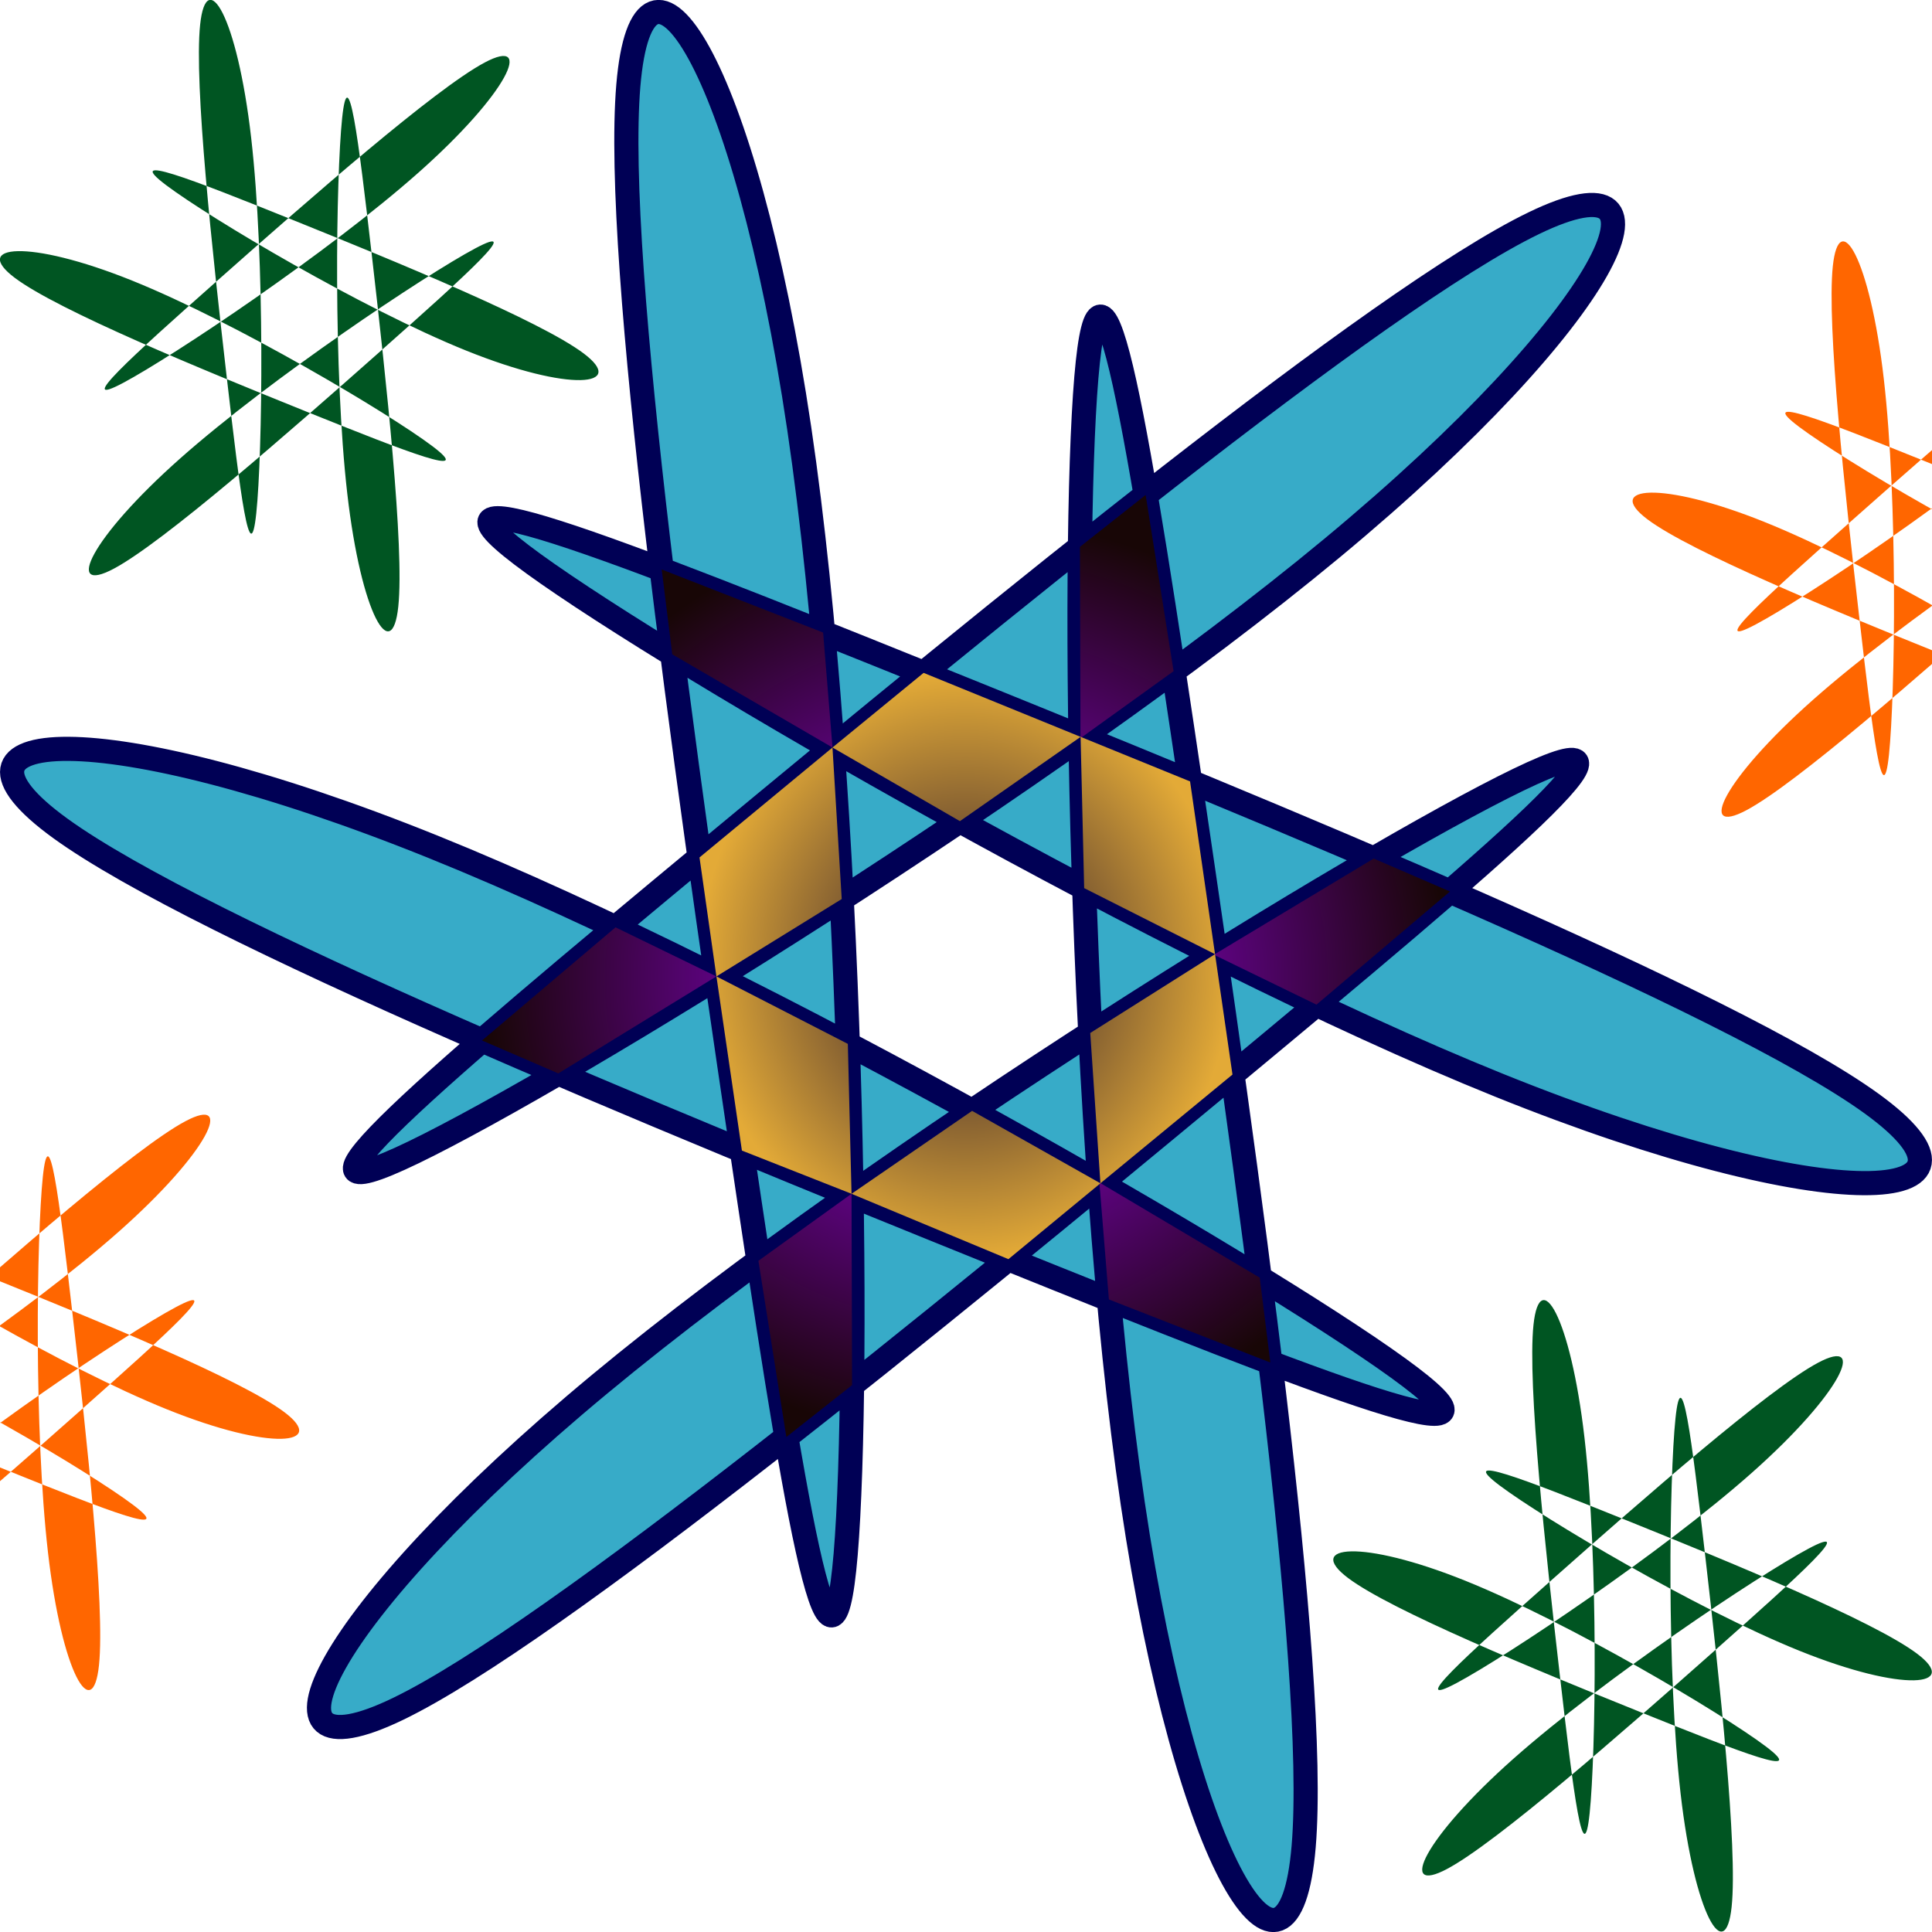 <?xml version="1.0" encoding="UTF-8" standalone="no"?>
<!-- Created with Inkscape (http://www.inkscape.org/) -->

<svg
   width="80"
   height="80"
   viewBox="0 0 80 80"
   version="1.1"
   id="svg5"
   inkscape:version="1.1.1 (3bf5ae0d25, 2021-09-20)"
   sodipodi:docname="Patter_file33.svg"
   xmlns:inkscape="http://www.inkscape.org/namespaces/inkscape"
   xmlns:sodipodi="http://sodipodi.sourceforge.net/DTD/sodipodi-0.dtd"
   xmlns:xlink="http://www.w3.org/1999/xlink"
   xmlns="http://www.w3.org/2000/svg"
   xmlns:svg="http://www.w3.org/2000/svg">
  <sodipodi:namedview
     id="namedview7"
     pagecolor="#ededed"
     bordercolor="#666666"
     borderopacity="1.0"
     inkscape:pageshadow="2"
     inkscape:pageopacity="0"
     inkscape:pagecheckerboard="0"
     inkscape:document-units="px"
     showgrid="false"
     units="px"
     scale-x="1"
     inkscape:showpageshadow="false"
     inkscape:snap-page="true"
     inkscape:snap-nodes="true"
     showborder="true"
     inkscape:zoom="11.638714"
     inkscape:cx="38.792946"
     inkscape:cy="57.609458"
     inkscape:window-width="1920"
     inkscape:window-height="1047"
     inkscape:window-x="0"
     inkscape:window-y="0"
     inkscape:window-maximized="1"
     inkscape:current-layer="layer2"
     inkscape:snap-intersection-paths="true"
     inkscape:snap-smooth-nodes="false"
     inkscape:object-nodes="true"
     inkscape:snap-bbox="true"
     inkscape:bbox-nodes="true"
     inkscape:snap-bbox-edge-midpoints="true" />
  <defs
     id="defs2">
    <inkscape:path-effect
       effect="copy_rotate"
       starting_point="27.501,43.428"
       origin="27.603,32.577"
       id="path-effect39065"
       is_visible="true"
       lpeversion="1"
       method="normal"
       num_copies="6"
       starting_angle="-90.541"
       rotation_angle="60"
       gap="-0.01"
       copies_to_360="true"
       mirror_copies="false"
       split_items="false" />
    <inkscape:path-effect
       effect="bspline"
       id="path-effect39061"
       is_visible="true"
       lpeversion="1"
       weight="33.333"
       steps="10"
       helper_size="5"
       apply_no_weight="true"
       apply_with_weight="true"
       only_selected="false" />
    <inkscape:path-effect
       effect="copy_rotate"
       starting_point="27.501,43.428"
       origin="27.603,32.577"
       id="path-effect39055"
       is_visible="true"
       lpeversion="1"
       method="normal"
       num_copies="6"
       starting_angle="-90.541"
       rotation_angle="60"
       gap="-0.01"
       copies_to_360="true"
       mirror_copies="false"
       split_items="false" />
    <inkscape:path-effect
       effect="bspline"
       id="path-effect39051"
       is_visible="true"
       lpeversion="1"
       weight="33.333"
       steps="10"
       helper_size="5"
       apply_no_weight="true"
       apply_with_weight="true"
       only_selected="false" />
    <inkscape:path-effect
       effect="copy_rotate"
       starting_point="27.501,43.428"
       origin="27.603,32.577"
       id="path-effect39045"
       is_visible="true"
       lpeversion="1"
       method="normal"
       num_copies="6"
       starting_angle="-90.541"
       rotation_angle="60"
       gap="-0.01"
       copies_to_360="true"
       mirror_copies="false"
       split_items="false" />
    <inkscape:path-effect
       effect="bspline"
       id="path-effect39041"
       is_visible="true"
       lpeversion="1"
       weight="33.333"
       steps="10"
       helper_size="5"
       apply_no_weight="true"
       apply_with_weight="true"
       only_selected="false" />
    <inkscape:path-effect
       effect="copy_rotate"
       starting_point="27.501,43.428"
       origin="27.603,32.577"
       id="path-effect39010"
       is_visible="true"
       lpeversion="1"
       method="normal"
       num_copies="6"
       starting_angle="-90.541"
       rotation_angle="60"
       gap="-0.01"
       copies_to_360="true"
       mirror_copies="false"
       split_items="false" />
    <inkscape:path-effect
       effect="bspline"
       id="path-effect39006"
       is_visible="true"
       lpeversion="1"
       weight="33.333"
       steps="10"
       helper_size="5"
       apply_no_weight="true"
       apply_with_weight="true"
       only_selected="false" />
    <linearGradient
       inkscape:collect="always"
       id="linearGradient35210">
      <stop
         style="stop-color:#a400ff;stop-opacity:1"
         offset="0"
         id="stop35206" />
      <stop
         style="stop-color:#180606;stop-opacity:1"
         offset="1"
         id="stop35208" />
    </linearGradient>
    <linearGradient
       inkscape:collect="always"
       id="linearGradient29864">
      <stop
         style="stop-color:#23132c;stop-opacity:1"
         offset="0"
         id="stop29862" />
      <stop
         style="stop-color:#e3aa37;stop-opacity:1"
         offset="1"
         id="stop29860" />
    </linearGradient>
    <inkscape:path-effect
       effect="copy_rotate"
       starting_point="27.501,43.428"
       origin="27.603,32.577"
       id="path-effect2434"
       is_visible="true"
       lpeversion="1"
       method="normal"
       num_copies="6"
       starting_angle="-90.541"
       rotation_angle="60"
       gap="-0.01"
       copies_to_360="true"
       mirror_copies="false"
       split_items="false" />
    <inkscape:path-effect
       effect="bspline"
       id="path-effect2430"
       is_visible="true"
       lpeversion="1"
       weight="33.333"
       steps="10"
       helper_size="5"
       apply_no_weight="true"
       apply_with_weight="true"
       only_selected="false" />
    <inkscape:path-effect
       effect="copy_rotate"
       starting_point="27.501,43.428"
       origin="27.603,32.577"
       id="path-effect1299"
       is_visible="true"
       lpeversion="1"
       method="normal"
       num_copies="6"
       starting_angle="-90.541"
       rotation_angle="60"
       gap="-0.01"
       copies_to_360="true"
       mirror_copies="false"
       split_items="false" />
    <inkscape:path-effect
       effect="bspline"
       id="path-effect1107"
       is_visible="true"
       lpeversion="1"
       weight="33.333"
       steps="10"
       helper_size="5"
       apply_no_weight="true"
       apply_with_weight="true"
       only_selected="false" />
    <radialGradient
       inkscape:collect="always"
       xlink:href="#linearGradient29864"
       id="radialGradient31778"
       gradientUnits="userSpaceOnUse"
       gradientTransform="matrix(1,0,0,1.1,-0.011,-4.001)"
       cx="40"
       cy="40"
       fx="40"
       fy="40"
       r="11.031" />
    <radialGradient
       inkscape:collect="always"
       xlink:href="#linearGradient35210"
       id="radialGradient35080"
       gradientUnits="userSpaceOnUse"
       gradientTransform="matrix(0.978,-0.004,0.004,0.934,0.729,2.845)"
       cx="40"
       cy="40.505"
       fx="40"
       fy="40.505"
       r="20.4" />
  </defs>
  <g
     inkscape:label="Layer_I"
     inkscape:groupmode="layer"
     id="layer1"
     sodipodi:insensitive="true"
     style="display:inline">
    <rect
       style="fill:#ff9955;fill-opacity:0;stroke:none;stroke-width:10"
       id="rect846"
       width="3840"
       height="2160"
       x="0"
       y="0"
       rx="0"
       ry="0"
       sodipodi:insensitive="true"
       inkscape:label="Background" />
  </g>
  <g
     inkscape:groupmode="layer"
     id="layer2"
     inkscape:label="Layer_II"
     style="display:inline">
    <g
       id="g858"
       style="display:inline">
      <path
         style="color:#000000;display:inline;fill:#37abc8;fill-rule:evenodd;stroke:#000055;stroke-width:1;stroke-linecap:round;stroke-linejoin:round;-inkscape-stroke:none;paint-order:fill markers stroke"
         d="M 50.57,44.881 C 38.971,54.5 22.917,67.653 16.483,70.761 10.049,73.87 13.234,66.933 24.833,57.313 36.432,47.693 56.445,35.391 62.879,32.283 69.314,29.175 62.169,35.261 50.57,44.881 Z M 49.369,32.967 c 2.25,15.206 5.229,36.171 4.613,43.492 -0.616,7.321 -4.828,0.998 -7.078,-14.208 -2.25,-15.206 -2.538,-39.294 -1.921,-46.615 0.617,-7.321 2.137,2.126 4.387,17.332 z M 38.799,28.086 c 13.849,5.586 32.882,13.399 38.7,17.611 5.818,4.213 -1.579,4.826 -15.428,-0.76 C 48.222,39.352 27.921,27.565 22.103,23.352 c -5.818,-4.213 2.847,-0.852 16.696,4.734 z m -9.369,7.033 C 41.029,25.5 57.083,12.347 63.517,9.239 69.951,6.13 66.766,13.067 55.167,22.687 43.568,32.307 23.555,44.609 17.121,47.717 c -6.434,3.108 0.71,-2.978 12.309,-12.598 z m 1.201,11.914 c -2.25,-15.206 -5.229,-36.171 -4.613,-43.492 0.616,-7.321 4.828,-0.998 7.078,14.208 2.25,15.206 2.538,39.294 1.921,46.615 -0.617,7.321 -2.137,-2.126 -4.387,-17.332 z m 10.57,4.881 C 27.352,46.328 8.319,38.515 2.501,34.303 -3.317,30.09 4.08,29.477 17.929,35.063 c 13.849,5.586 34.15,17.372 39.968,21.586 5.818,4.213 -2.847,0.852 -16.696,-4.734 z"
         id="path2426" />
      <path
         id="path16663"
         style="display:inline;fill:url(#radialGradient35080);fill-opacity:1;stroke:none;stroke-width:0.75;stroke-linecap:round;stroke-linejoin:round;stroke-opacity:1"
         d="m 34.083,26.192 0.389,4.761 -6.635,-3.859 -0.437,-3.513 z m 13.356,-5.696 1.157,7.296 -3.856,2.775 -0.022,-7.923 z m 7.074,21.104 5.527,-4.685 -3.158,-1.364 -6.619,3.982 z m -2.349,11.306 0.437,3.513 -6.684,-2.611 -0.394,-4.843 z m -16.882,4.449 -2.721,2.148 -1.157,-7.296 3.856,-2.775 z m -5.617,-16.924 -4.178,-2.032 -5.527,4.685 3.158,1.364 z" />
      <path
         id="path19105"
         style="display:inline;fill:url(#radialGradient31778);fill-opacity:1;stroke:none;stroke-width:0.75;stroke-linecap:round;stroke-linejoin:round;stroke-opacity:1"
         d="m 44.746,30.512 -4.998,3.49 -5.277,-3.049 3.773,-3.091 z m 0.147,6.263 5.419,2.735 -1.034,-7.153 -4.533,-1.846 z m 0.673,12.223 5.468,-4.503 -0.722,-4.985 -5.167,3.264 z m 0,0 -5.314,-2.999 -4.992,3.434 6.496,2.706 z m -14.845,-1.355 4.539,1.789 -0.153,-6.207 -5.441,-2.794 z m -1.756,-12.138 0.7,4.927 5.189,-3.205 -0.383,-6.274 z" />
      <path
         style="color:#000000;display:inline;fill:#005522;fill-rule:evenodd;stroke-width:2.166;stroke-linecap:round;stroke-linejoin:round;-inkscape-stroke:none;paint-order:fill markers stroke"
         d="m 35.776,33.878 c -6.29,8.565 -15.025,20.312 -18.913,23.577 -3.887,3.265 -2.928,-1.953 3.362,-10.519 6.29,-8.565 17.911,-20.478 21.799,-23.742 3.888,-3.265 0.042,2.119 -6.248,10.684 z m -2.959,-7.728 c 4.272,9.73 10.078,23.168 10.962,28.167 0.883,4.999 -3.156,1.559 -7.429,-8.171 -4.273,-9.73 -8.778,-25.751 -9.662,-30.75 -0.883,-4.999 1.856,1.023 6.128,10.753 z m -8.172,-1.301 c 10.563,1.165 25.104,2.856 29.875,4.59 4.771,1.734 -0.228,3.513 -10.79,2.348 -10.563,-1.165 -26.69,-5.273 -31.461,-7.008 -4.771,-1.735 1.814,-1.096 12.377,0.069 z m -5.213,6.427 C 25.722,22.711 34.456,10.963 38.344,7.699 42.231,4.434 41.272,9.652 34.982,18.218 28.692,26.783 17.071,38.695 13.183,41.96 9.295,45.224 13.141,39.841 19.431,31.276 Z m 2.959,7.728 C 18.118,29.273 12.312,15.835 11.429,10.836 c -0.883,-4.999 3.156,-1.559 7.429,8.171 4.273,9.73 8.778,25.751 9.662,30.75 0.883,4.999 -1.856,-1.023 -6.128,-10.753 z m 8.172,1.301 C 20,39.139 5.459,37.448 0.688,35.714 -4.083,33.98 0.916,32.202 11.479,33.366 c 10.563,1.165 26.69,5.273 31.461,7.008 4.771,1.735 -1.814,1.096 -12.377,-0.069 z"
         id="path39002"
         sodipodi:nodetypes="ccccc"
         inkscape:path-effect="#path-effect39006;#path-effect39010"
         inkscape:original-d="M 25.620756,21.977649 C 37.451159,30.601807 49.280561,39.224963 61.108965,47.847122 55.883051,46.938314 50.656139,46.028507 45.428226,45.117699 33.407409,33.610585 21.385593,22.102472 9.3627755,10.593357 14.783103,14.389121 20.202429,18.183885 25.620756,21.977649 Z"
         transform="matrix(0.423,0.113,-0.126,0.47,60.029,48.478)" />
      <path
         style="color:#000000;display:inline;fill:#005522;fill-rule:evenodd;stroke-width:2.166;stroke-linecap:round;stroke-linejoin:round;-inkscape-stroke:none;paint-order:fill markers stroke"
         d="m 35.776,33.878 c -6.29,8.565 -15.025,20.312 -18.913,23.577 -3.887,3.265 -2.928,-1.953 3.362,-10.519 6.29,-8.565 17.911,-20.478 21.799,-23.742 3.888,-3.265 0.042,2.119 -6.248,10.684 z m -2.959,-7.728 c 4.272,9.73 10.078,23.168 10.962,28.167 0.883,4.999 -3.156,1.559 -7.429,-8.171 -4.273,-9.73 -8.778,-25.751 -9.662,-30.75 -0.883,-4.999 1.856,1.023 6.128,10.753 z m -8.172,-1.301 c 10.563,1.165 25.104,2.856 29.875,4.59 4.771,1.734 -0.228,3.513 -10.79,2.348 -10.563,-1.165 -26.69,-5.273 -31.461,-7.008 -4.771,-1.735 1.814,-1.096 12.377,0.069 z m -5.213,6.427 C 25.722,22.711 34.456,10.963 38.344,7.699 42.231,4.434 41.272,9.652 34.982,18.218 28.692,26.783 17.071,38.695 13.183,41.96 9.295,45.224 13.141,39.841 19.431,31.276 Z m 2.959,7.728 C 18.118,29.273 12.312,15.835 11.429,10.836 c -0.883,-4.999 3.156,-1.559 7.429,8.171 4.273,9.73 8.778,25.751 9.662,30.75 0.883,4.999 -1.856,-1.023 -6.128,-10.753 z m 8.172,1.301 C 20,39.139 5.459,37.448 0.688,35.714 -4.083,33.98 0.916,32.202 11.479,33.366 c 10.563,1.165 26.69,5.273 31.461,7.008 4.771,1.735 -1.814,1.096 -12.377,-0.069 z"
         id="path39037"
         sodipodi:nodetypes="ccccc"
         inkscape:path-effect="#path-effect39041;#path-effect39045"
         inkscape:original-d="M 25.620756,21.977649 C 37.451159,30.601807 49.280561,39.224963 61.108965,47.847122 55.883051,46.938314 50.656139,46.028507 45.428226,45.117699 33.407409,33.610585 21.385593,22.102472 9.3627755,10.593357 14.783103,14.389121 20.202429,18.183885 25.620756,21.977649 Z"
         transform="matrix(0.423,0.113,-0.126,0.47,4.818,-5.361)" />
      <path
         style="color:#000000;display:inline;fill:#ff6600;fill-rule:evenodd;stroke-width:2.166;stroke-linecap:round;stroke-linejoin:round;-inkscape-stroke:none;paint-order:fill markers stroke"
         d="m 35.776,33.878 c -6.29,8.565 -15.025,20.312 -18.913,23.577 -3.887,3.265 -2.928,-1.953 3.362,-10.519 6.29,-8.565 17.911,-20.478 21.799,-23.742 3.888,-3.265 0.042,2.119 -6.248,10.684 z m -2.959,-7.728 c 4.272,9.73 10.078,23.168 10.962,28.167 0.883,4.999 -3.156,1.559 -7.429,-8.171 -4.273,-9.73 -8.778,-25.751 -9.662,-30.75 -0.883,-4.999 1.856,1.023 6.128,10.753 z m -8.172,-1.301 c 10.563,1.165 25.104,2.856 29.875,4.59 4.771,1.734 -0.228,3.513 -10.79,2.348 -10.563,-1.165 -26.69,-5.273 -31.461,-7.008 -4.771,-1.735 1.814,-1.096 12.377,0.069 z m -5.213,6.427 C 25.722,22.711 34.456,10.963 38.344,7.699 42.231,4.434 41.272,9.652 34.982,18.218 28.692,26.783 17.071,38.695 13.183,41.96 9.295,45.224 13.141,39.841 19.431,31.276 Z m 2.959,7.728 C 18.118,29.273 12.312,15.835 11.429,10.836 c -0.883,-4.999 3.156,-1.559 7.429,8.171 4.273,9.73 8.778,25.751 9.662,30.75 0.883,4.999 -1.856,-1.023 -6.128,-10.753 z m 8.172,1.301 C 20,39.139 5.459,37.448 0.688,35.714 -4.083,33.98 0.916,32.202 11.479,33.366 c 10.563,1.165 26.69,5.273 31.461,7.008 4.771,1.735 -1.814,1.096 -12.377,-0.069 z"
         id="path39047"
         sodipodi:nodetypes="ccccc"
         inkscape:path-effect="#path-effect39051;#path-effect39055"
         inkscape:original-d="M 25.620756,21.977649 C 37.451159,30.601807 49.280561,39.224963 61.108965,47.847122 55.883051,46.938314 50.656139,46.028507 45.428226,45.117699 33.407409,33.610585 21.385593,22.102472 9.3627755,10.593357 14.783103,14.389121 20.202429,18.183885 25.620756,21.977649 Z"
         transform="matrix(0.423,0.113,-0.126,0.47,-7.576,38.478)" />
      <path
         style="color:#000000;display:inline;fill:#ff6600;fill-rule:evenodd;stroke-width:2.166;stroke-linecap:round;stroke-linejoin:round;-inkscape-stroke:none;paint-order:fill markers stroke"
         d="m 35.776,33.878 c -6.29,8.565 -15.025,20.312 -18.913,23.577 -3.887,3.265 -2.928,-1.953 3.362,-10.519 6.29,-8.565 17.911,-20.478 21.799,-23.742 3.888,-3.265 0.042,2.119 -6.248,10.684 z m -2.959,-7.728 c 4.272,9.73 10.078,23.168 10.962,28.167 0.883,4.999 -3.156,1.559 -7.429,-8.171 -4.273,-9.73 -8.778,-25.751 -9.662,-30.75 -0.883,-4.999 1.856,1.023 6.128,10.753 z m -8.172,-1.301 c 10.563,1.165 25.104,2.856 29.875,4.59 4.771,1.734 -0.228,3.513 -10.79,2.348 -10.563,-1.165 -26.69,-5.273 -31.461,-7.008 -4.771,-1.735 1.814,-1.096 12.377,0.069 z m -5.213,6.427 C 25.722,22.711 34.456,10.963 38.344,7.699 42.231,4.434 41.272,9.652 34.982,18.218 28.692,26.783 17.071,38.695 13.183,41.96 9.295,45.224 13.141,39.841 19.431,31.276 Z m 2.959,7.728 C 18.118,29.273 12.312,15.835 11.429,10.836 c -0.883,-4.999 3.156,-1.559 7.429,8.171 4.273,9.73 8.778,25.751 9.662,30.75 0.883,4.999 -1.856,-1.023 -6.128,-10.753 z m 8.172,1.301 C 20,39.139 5.459,37.448 0.688,35.714 -4.083,33.98 0.916,32.202 11.479,33.366 c 10.563,1.165 26.69,5.273 31.461,7.008 4.771,1.735 -1.814,1.096 -12.377,-0.069 z"
         id="path39057"
         sodipodi:nodetypes="ccccc"
         inkscape:path-effect="#path-effect39061;#path-effect39065"
         inkscape:original-d="M 25.620756,21.977649 C 37.451159,30.601807 49.280561,39.224963 61.108965,47.847122 55.883051,46.938314 50.656139,46.028507 45.428226,45.117699 33.407409,33.610585 21.385593,22.102472 9.3627755,10.593357 14.783103,14.389121 20.202429,18.183885 25.620756,21.977649 Z"
         transform="matrix(0.423,0.113,-0.126,0.47,72.424,4.639)" />
    </g>
  </g>
</svg>
